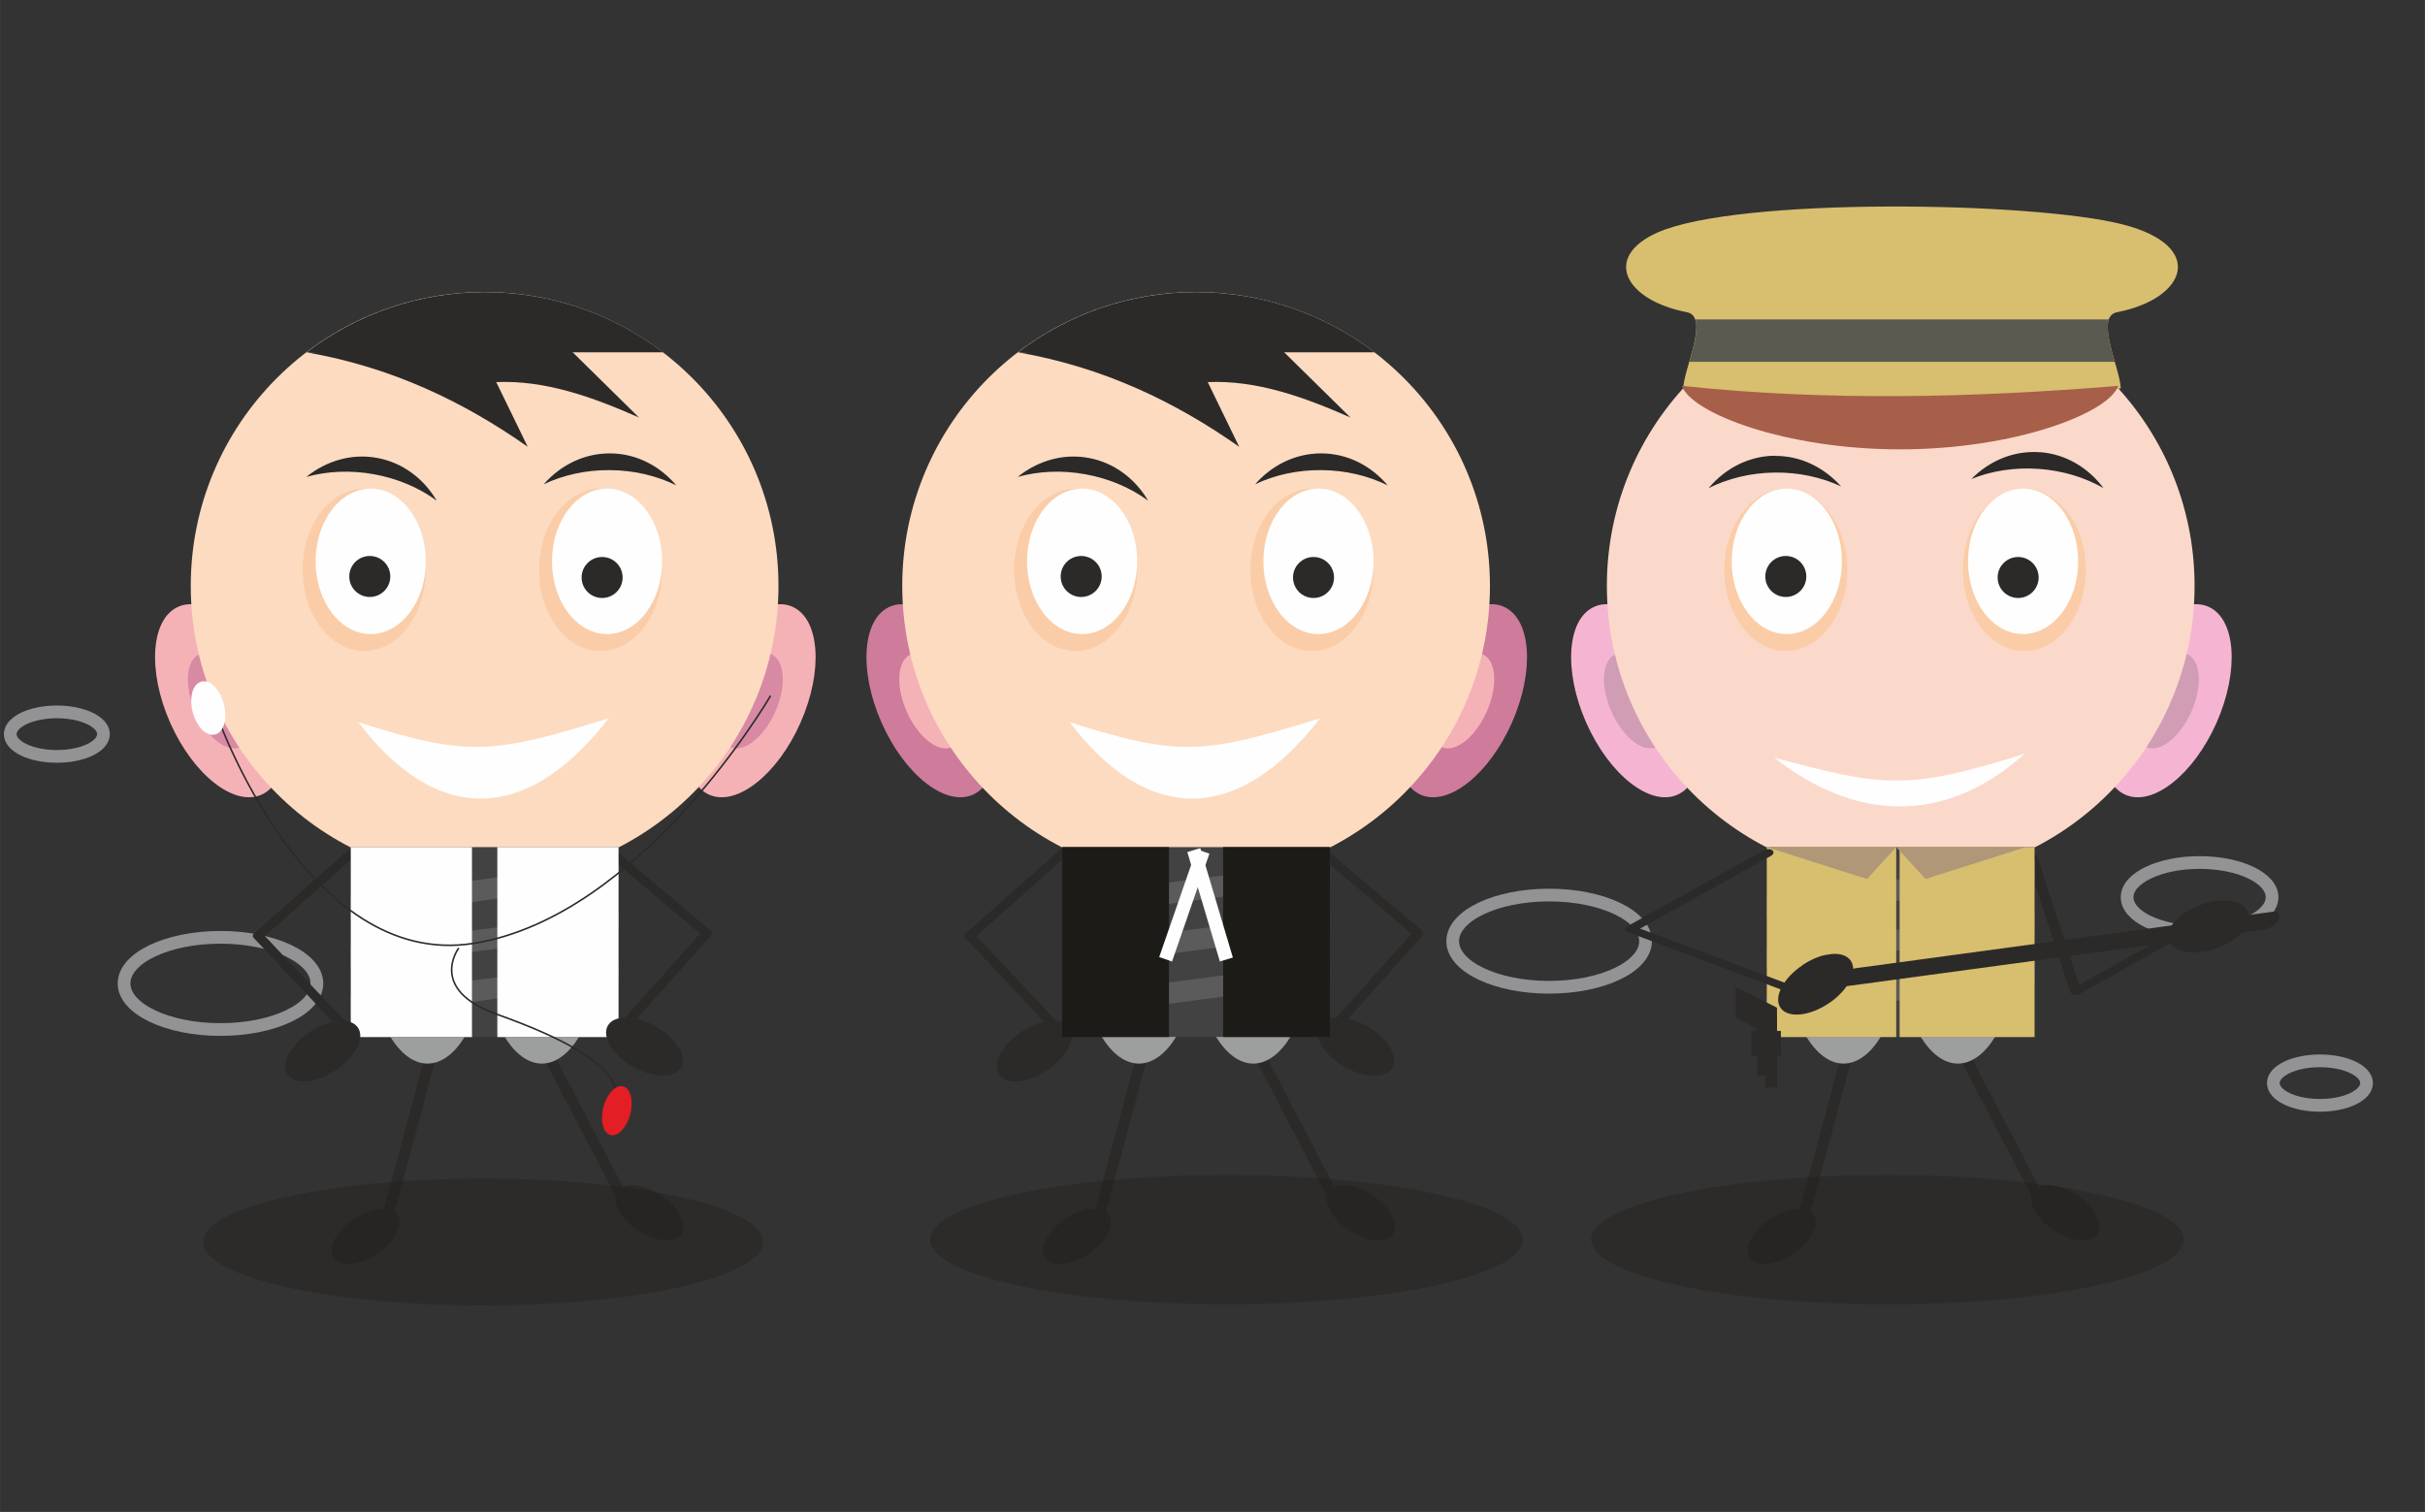 <?xml version="1.0" encoding="UTF-8"?>
<!DOCTYPE svg PUBLIC "-//W3C//DTD SVG 1.1//EN" "http://www.w3.org/Graphics/SVG/1.1/DTD/svg11.dtd">
<!-- Creator: CorelDRAW X6 -->
<svg xmlns="http://www.w3.org/2000/svg" xml:space="preserve" width="269.092mm" height="167.801mm" version="1.1" style="shape-rendering:geometricPrecision; text-rendering:geometricPrecision; image-rendering:optimizeQuality; fill-rule:evenodd; clip-rule:evenodd"
viewBox="0 0 28974 18068"
 xmlns:xlink="http://www.w3.org/1999/xlink">
 <rect x="0" y="0" width="28974" height="18068" fill="#333333" stroke="none"/>
 <defs>
  <style type="text/css">
   <![CDATA[
    .str2 {stroke:#FEFEFE;stroke-width:8.205}
    .str1 {stroke:#2B2A29;stroke-width:18.994}
    .str0 {stroke:#939395;stroke-width:151.94}
    .fil0 {fill:none}
    .fil12 {fill:#1C1B17}
    .fil6 {fill:#2B2A29}
    .fil9 {fill:#434242}
    .fil18 {fill:#5B5A50}
    .fil10 {fill:#5B5B5B}
    .fil11 {fill:#9D9E9E}
    .fil20 {fill:#A75F4A}
    .fil19 {fill:#AF9778}
    .fil16 {fill:#CB5499}
    .fil2 {fill:#CE7B9C}
    .fil5 {fill:#D0297F}
    .fil14 {fill:#D19DB5}
    .fil21 {fill:#D88AA4}
    .fil17 {fill:#D8BE6F}
    .fil23 {fill:#E31E24}
    .fil3 {fill:#F5B2B6}
    .fil13 {fill:#F5B5D2}
    .fil7 {fill:#FACDA8}
    .fil15 {fill:#FBD9CA}
    .fil4 {fill:#FCDBC1}
    .fil8 {fill:#FEFEFE}
    .fil1 {fill:#2B2A29;fill-rule:nonzero}
    .fil22 {fill:#1C1B17;fill-opacity:0.29}
   ]]>
  </style>
    <clipPath id="id0">
     <path d="M10775 10517l7030 0 0 -7030 -7030 0 0 7030z"/>
    </clipPath>
     <mask id="id1">
  <linearGradient id="id2" gradientUnits="userSpaceOnUse" x1="14290.1" y1="10516.6" x2="14290.1" y2="3486.53">
   <stop offset="0" style="stop-opacity:1; stop-color:white"/>
   <stop offset="1" style="stop-opacity:0; stop-color:white"/>
  </linearGradient>
      <rect style="fill:url(#id2)" x="10775" y="3487" width="7030" height="7030"/>
     </mask>
    <clipPath id="id3">
     <path d="M10775 10517l7030 0 0 -7030 -7030 0 0 7030z"/>
    </clipPath>
      <mask id="id4">
  <linearGradient id="id5" gradientUnits="userSpaceOnUse" x1="14290.7" y1="10513.4" x2="14290.7" y2="3490.83">
   <stop offset="0" style="stop-opacity:1; stop-color:white"/>
   <stop offset="1" style="stop-opacity:0; stop-color:white"/>
  </linearGradient>
       <rect style="fill:url(#id5)" x="10775" y="3487" width="7031" height="7031"/>
      </mask>
    <clipPath id="id6">
     <path d="M19194 10517l7030 0 0 -7030 -7030 0 0 7030z"/>
    </clipPath>
     <mask id="id7">
  <linearGradient id="id8" gradientUnits="userSpaceOnUse" x1="22709.3" y1="10516.6" x2="22709.3" y2="3486.53">
   <stop offset="0" style="stop-opacity:1; stop-color:white"/>
   <stop offset="1" style="stop-opacity:0; stop-color:white"/>
  </linearGradient>
      <rect style="fill:url(#id8)" x="19194" y="3487" width="7030" height="7030"/>
     </mask>
    <clipPath id="id9">
     <path d="M19194 10517l7030 0 0 -7030 -7030 0 0 7030z"/>
    </clipPath>
      <mask id="id10">
  <linearGradient id="id11" gradientUnits="userSpaceOnUse" x1="22709.8" y1="10513.4" x2="22709.8" y2="3490.83">
   <stop offset="0" style="stop-opacity:1; stop-color:white"/>
   <stop offset="1" style="stop-opacity:0; stop-color:white"/>
  </linearGradient>
       <rect style="fill:url(#id11)" x="19194" y="3487" width="7031" height="7031"/>
      </mask>
    <clipPath id="id12">
     <path d="M2275 10517l7030 0 0 -7030 -7030 0 0 7030z"/>
    </clipPath>
     <mask id="id13">
  <linearGradient id="id14" gradientUnits="userSpaceOnUse" x1="5790.24" y1="10516.6" x2="5790.24" y2="3486.53">
   <stop offset="0" style="stop-opacity:1; stop-color:white"/>
   <stop offset="1" style="stop-opacity:0; stop-color:white"/>
  </linearGradient>
      <rect style="fill:url(#id14)" x="2275" y="3487" width="7030" height="7030"/>
     </mask>
    <clipPath id="id15">
     <path d="M2275 10517l7030 0 0 -7030 -7030 0 0 7030z"/>
    </clipPath>
      <mask id="id16">
  <linearGradient id="id17" gradientUnits="userSpaceOnUse" x1="5789.7" y1="10513.4" x2="5789.7" y2="3490.83">
   <stop offset="0" style="stop-opacity:1; stop-color:white"/>
   <stop offset="1" style="stop-opacity:0; stop-color:white"/>
  </linearGradient>
       <rect style="fill:url(#id17)" x="2274" y="3487" width="7031" height="7031"/>
      </mask>
 </defs>
 <g id="Layer_x0020_1">
  <g id="_249085184">
   <rect class="fil0" width="28974" height="18068"/>
   <ellipse class="fil0 str0" cx="18509" cy="11247" rx="1152" ry="551"/>
   <ellipse class="fil0 str0" cx="2634" cy="11752" rx="1152" ry="551"/>
   <ellipse class="fil0 str0" cx="679" cy="8773" rx="557" ry="266"/>
   <ellipse class="fil0 str0" cx="27719" cy="12943" rx="557" ry="266"/>
   <ellipse class="fil0 str0" cx="26281" cy="10722" rx="866" ry="415"/>
   <path class="fil1" d="M16074 14436l1 2 1 3 1 3 1 3 1 3 0 3 0 3 0 3 0 3 0 3 0 3 0 2 -1 2 -1 2 -1 2 -1 2 -1 2 -1 2 -1 2 -2 2 -2 2 -2 2 -2 2 -2 2 -2 2 -2 2 -2 2 -2 2 -3 1 -3 1 -3 1 -3 1 -3 1 -3 1 -3 1 -3 1 -3 0 -3 0 -3 0 -3 0 -3 0 -3 0 -3 0 -3 0 -3 -1 -3 -1 -3 -1 -3 -1 -3 -1 -3 -1 -3 -1 -3 -1 -2 -1 -2 -2 -2 -2 -2 -2 -2 -2 -2 -2 -2 -2 -2 -2 -2 -2 -2 -2 -1 -2 -1 -2 122 -45 1 -1zm-315 -327l122 -45 0 0 194 373 -122 45 -194 -373zm0 0l-1 -2 -1 -3 -1 -3 -1 -3 -1 -3 0 -3 0 -3 0 -3 0 -3 0 -3 0 -3 0 -2 1 -2 1 -2 1 -2 1 -2 1 -2 1 -2 1 -2 2 -2 2 -2 2 -2 2 -2 2 -2 2 -2 2 -2 2 -2 2 -2 3 -1 3 -1 3 -1 3 -1 3 -1 3 -1 3 -1 3 -1 3 0 3 0 3 0 3 0 3 0 3 0 3 0 3 0 3 1 3 1 3 1 3 1 3 1 3 1 3 1 3 1 2 1 2 2 2 2 2 2 2 2 2 2 2 2 2 2 2 2 2 2 1 2 1 2 -122 45 -1 1zm-824 -1582l122 -45 824 1582 -122 45 -824 -1582zm0 0l-1 -2 -1 -3 -1 -3 -1 -3 -1 -3 0 -3 0 -3 0 -3 0 -3 0 -3 0 -3 0 -2 1 -2 1 -2 1 -2 1 -2 1 -2 1 -2 1 -2 2 -2 2 -2 2 -2 2 -2 2 -2 2 -2 2 -2 2 -2 2 -2 3 -1 3 -1 3 -1 3 -1 3 -1 3 -1 3 -1 3 -1 3 0 3 0 3 0 3 0 3 0 3 0 3 0 3 0 3 1 3 1 3 1 3 1 3 1 3 1 3 1 3 1 2 1 2 2 2 2 2 2 2 2 2 2 2 2 2 2 2 2 2 2 1 2 1 2 -122 45 -1 1z"/>
   <path class="fil1" d="M15963 12337l-2 2 -2 2 -2 2 -2 2 -2 1 -2 1 -2 1 -2 1 -2 1 -3 1 -3 1 -3 1 -3 1 -3 1 -3 1 -3 1 -3 0 -3 0 -3 0 -3 0 -3 0 -3 0 -3 0 -3 0 -3 0 -3 0 -3 0 -3 -1 -3 -1 -3 -1 -3 -1 -3 -1 -3 -1 -3 -1 -3 -1 -2 -1 -2 -1 -2 -1 -2 -1 -2 -1 -2 -2 -2 -2 -2 -2 -1 -2 -1 -2 -1 -2 -1 -2 -1 -2 -1 -2 -1 -2 0 -2 0 -2 0 -2 0 -2 0 -2 0 -2 0 -2 1 -2 1 -2 1 -2 1 -2 1 -2 1 -2 1 -2 116 41 4 3zm923 -1204l111 -4 4 46 -1039 1163 -116 -41 1039 -1163 1 -1zm0 0l2 -2 2 -2 2 -2 2 -2 2 -1 2 -1 2 -1 2 -1 2 -1 3 -1 3 -1 3 -1 3 -1 3 -1 3 -1 3 -1 3 0 3 0 3 0 3 0 3 0 3 0 3 0 3 0 3 0 3 0 3 0 3 1 3 1 3 1 3 1 3 1 3 1 3 1 3 1 2 1 2 1 2 1 2 1 2 1 2 2 2 2 2 2 1 2 1 2 1 2 1 2 1 2 1 2 1 2 0 2 0 2 0 2 0 2 0 2 0 2 0 2 -1 2 -1 2 -1 2 -1 2 -1 2 -1 2 -1 2 -116 -41 -4 -3zm-1086 -876l107 -51 1092 923 -107 51 -1092 -923zm0 0l-2 -2 -2 -2 -2 -2 -1 -2 -1 -2 -1 -2 -1 -2 -1 -2 -1 -2 -1 -2 0 -2 0 -2 0 -2 0 -2 0 -2 0 -2 0 -2 1 -2 1 -2 1 -2 1 -2 1 -2 1 -2 1 -2 2 -2 2 -2 2 -2 2 -1 2 -1 2 -1 2 -1 3 -1 3 -1 3 -1 3 -1 3 -1 3 -1 3 -1 3 -1 3 -1 3 0 3 0 3 0 3 0 3 0 3 0 3 0 3 0 3 0 3 0 3 0 3 1 3 1 3 1 3 1 3 1 3 1 2 1 2 1 2 1 2 1 2 1 2 1 2 2 -107 51 -1 6z"/>
   <path class="fil1" d="M12615 12358l114 -43 2 2 1 2 1 2 1 2 1 2 1 2 1 2 0 2 0 2 0 2 0 2 0 2 0 2 0 2 -1 2 -1 2 -1 2 -1 2 -1 2 -1 2 -1 2 -1 2 -2 2 -2 2 -2 2 -2 1 -2 1 -2 1 -2 1 -2 1 -3 1 -3 1 -3 1 -3 1 -3 1 -3 1 -3 1 -3 0 -3 0 -3 0 -3 0 -3 0 -3 0 -3 0 -3 0 -3 0 -3 0 -3 0 -3 -1 -3 -1 -3 -1 -3 -1 -3 -1 -3 -1 -3 -1 -2 -1 -2 -1 -2 -1 -2 -1 -2 -1 -2 -1 -2 -2 -2 -2 -2 -2 3 -3zm-972 -1196l1086 1153 -114 43 -1086 -1153 3 -46 111 3zm0 0l-114 43 -2 -2 -1 -2 -1 -2 -1 -2 -1 -2 -1 -2 -1 -2 0 -2 0 -2 0 -2 0 -2 0 -2 0 -2 0 -2 1 -2 1 -2 1 -2 1 -2 1 -2 1 -2 1 -2 1 -2 2 -2 2 -2 2 -2 2 -1 2 -1 2 -1 2 -1 2 -1 3 -1 3 -1 3 -1 3 -1 3 -1 3 -1 3 -1 3 0 3 0 3 0 3 0 3 0 3 0 3 0 3 0 3 0 3 0 3 0 3 1 3 1 3 1 3 1 3 1 3 1 3 1 2 1 2 1 2 1 2 1 2 1 2 1 2 2 2 2 2 2 -3 3zm1121 -950l-1124 996 -109 -48 1124 -996 109 48zm0 0l-109 -48 2 -2 2 -2 2 -1 2 -1 2 -1 2 -1 2 -1 3 -1 3 -1 3 -1 3 -1 3 -1 3 -1 3 -1 3 0 3 0 3 0 3 0 3 0 3 0 3 0 3 0 3 0 3 0 3 0 3 1 3 1 3 1 3 1 3 1 3 1 3 1 3 1 2 1 2 1 2 1 2 1 2 2 2 2 2 2 2 2 1 2 1 2 1 2 1 2 1 2 1 2 1 2 0 2 0 2 0 2 0 2 0 2 0 2 0 2 -1 2 -1 2 -1 2 -1 2 -1 2 -1 2 -1 2 -2 2 -2 2 -3 -5z"/>
   <circle class="fil2" transform="matrix(1.087 -0.481 0.91 2.057 11126.5 8373.77)" r="546"/>
   <circle class="fil3" transform="matrix(0.537 -0.237 0.449 1.016 11126.5 8373.78)" r="546"/>
   <circle class="fil2" transform="matrix(-1.087 -0.481 -0.91 2.057 17470.9 8373.77)" r="546"/>
   <circle class="fil3" transform="matrix(-0.537 -0.237 -0.449 1.016 17470.9 8373.78)" r="546"/>
   <circle class="fil4" cx="14291" cy="7001" r="3511"/>
   <g style="clip-path:url(#id0)">
    <polygon class="fil0" style="mask:url(#id1)" points="10775,3487 17805,3487 17805,10517 10775,10517 "/>
   </g>
   <g style="clip-path:url(#id3)">
    <g>
     <path id="1" class="fil5" style="mask:url(#id4)" d="M14291 3491c1939,0 3511,1572 3511,3511 0,1939 -1572,3511 -3511,3511 -1939,0 -3511,-1572 -3511,-3511 0,-1939 1572,-3511 3511,-3511z"/>
    </g>
   </g>
   <polygon class="fil0" points="10775,10517 17805,10517 17805,3487 10775,3487 "/>
   <path class="fil6" d="M14293 3491c801,0 1539,268 2129,719l0 0 -4259 0c591,-451 1329,-719 2129,-719l1 0z"/>
   <ellipse class="fil7" cx="12852" cy="6810" rx="735" ry="970"/>
   <ellipse class="fil7" cx="15675" cy="6810" rx="735" ry="970"/>
   <ellipse class="fil8" cx="15753" cy="6708" rx="658" ry="869"/>
   <circle class="fil6" cx="15694" cy="6901" r="245"/>
   <path class="fil6" d="M12167 4211c1029,181 1880,595 2639,1128l-376 -773c585,-25 1147,177 1705,423l-884 -870 -3083 92 -1 0z"/>
   <path class="fil6" d="M15791 5418c-311,-2 -592,139 -795,369 233,-110 504,-172 794,-169 290,2 560,69 790,182 -198,-234 -478,-380 -788,-382l-1 0z"/>
   <path class="fil8" d="M15773 8583c-1394,434 -1686,461 -2991,48 911,1200 1988,1248 2991,-48z"/>
   <ellipse class="fil8" cx="12929" cy="6708" rx="658" ry="869"/>
   <circle class="fil6" cx="12918" cy="6889" r="245"/>
   <path class="fil1" d="M13070 14511l130 25 -1 3 -1 3 -1 2 -1 2 -1 2 -1 2 -2 2 -2 2 -2 2 -2 2 -2 2 -2 2 -2 2 -2 2 -2 1 -2 1 -3 1 -3 1 -3 1 -3 1 -3 1 -3 1 -3 1 -3 1 -3 0 -3 0 -3 0 -3 0 -3 0 -3 0 -3 0 -3 -1 -3 -1 -3 -1 -3 -1 -3 -1 -3 -1 -3 -1 -3 -1 -3 -1 -2 -2 -2 -2 -2 -2 -2 -2 -2 -2 -2 -2 -2 -2 -2 -2 -2 -2 -1 -2 -1 -2 -1 -2 -1 -2 -1 -2 -1 -2 -1 -3 0 -3 0 -3 0 -3 0 -3 0 -3 0 -3 0 -3 1 -3 1 3zm671 -1994l-541 2019 -130 -25 541 -2019 130 25zm0 0l-130 -25 1 -3 1 -3 1 -2 1 -2 1 -2 1 -2 2 -2 2 -2 2 -2 2 -2 2 -2 2 -2 2 -2 2 -2 2 -1 2 -1 3 -1 3 -1 3 -1 3 -1 3 -1 3 -1 3 -1 3 -1 3 0 3 0 3 0 3 0 3 0 3 0 3 0 3 1 3 1 3 1 3 1 3 1 3 1 3 1 3 1 3 1 2 2 2 2 2 2 2 2 2 2 2 2 2 2 2 2 2 2 1 2 1 2 1 2 1 2 1 2 1 2 1 3 0 3 0 3 0 3 0 3 0 3 0 3 0 3 -1 3 -1 -3z"/>
   <rect class="fil9" x="12691" y="10123" width="3199" height="2270"/>
   <path class="fil10" d="M15890 10294l0 254 -3199 421 0 -254 3199 -421zm0 597l0 254 -3199 421 0 -254 3199 -421zm0 597l0 254 -3199 421 0 -254 3199 -421z"/>
   <path class="fil11" d="M13607 12710c167,0 321,-118 445,-319l0 0 -888 0c123,199 277,319 445,319l-1 0z"/>
   <path class="fil11" d="M14973 12710c167,0 321,-118 445,-319l0 0 -888 0c123,199 277,319 445,319l-1 0z"/>
   <path class="fil6" d="M12727 14564c-79,53 -142,114 -188,178l-43 70c-42,83 -48,162 -10,219 78,115 311,95 522,-47 211,-141 319,-350 241,-465 -78,-115 -311,-95 -522,47l0 -1z"/>
   <path class="fil6" d="M12203 12329c86,-57 176,-97 259,-116l89 -14c101,-8 184,19 226,82 85,127 -34,355 -267,510 -233,155 -489,177 -574,50 -85,-127 34,-355 267,-510l-1 -1z"/>
   <path class="fil6" d="M16399 14282c79,53 142,114 188,178l43 70c42,83 48,162 10,219 -78,115 -311,95 -522,-47 -211,-141 -319,-350 -241,-465 78,-115 311,-95 522,47l0 -1z"/>
   <path class="fil6" d="M16338 12266c-90,-52 -182,-84 -267,-98l-89 -8c-101,0 -183,31 -220,97 -75,132 59,352 301,491 242,138 501,142 576,10 75,-132 -59,-352 -301,-491l0 -1z"/>
   <rect class="fil12" x="12691" y="10123" width="1276" height="2270"/>
   <rect class="fil12" x="14614" y="10123" width="1276" height="2270"/>
   <rect class="fil8" transform="matrix(7.328 2.539 -2.539 7.328 14296.7 10148.3)" width="20.91" height="175.865"/>
   <rect class="fil8" transform="matrix(7.433 -2.211 2.211 7.433 14186.2 10181.9)" width="20.91" height="175.865"/>
   <path class="fil6" d="M13006 5472c306,56 556,248 712,511 -208,-152 -462,-263 -747,-315 -285,-52 -563,-38 -811,31 238,-192 541,-283 846,-227z"/>
   <path class="fil1" d="M24493 14436l1 2 1 3 1 3 1 3 1 3 0 3 0 3 0 3 0 3 0 3 0 3 0 2 -1 2 -1 2 -1 2 -1 2 -1 2 -1 2 -1 2 -2 2 -2 2 -2 2 -2 2 -2 2 -2 2 -2 2 -2 2 -2 2 -3 1 -3 1 -3 1 -3 1 -3 1 -3 1 -3 1 -3 1 -3 0 -3 0 -3 0 -3 0 -3 0 -3 0 -3 0 -3 0 -3 -1 -3 -1 -3 -1 -3 -1 -3 -1 -3 -1 -3 -1 -3 -1 -2 -1 -2 -1 -2 -2 -2 -2 -2 -2 -2 -2 -2 -2 -2 -2 -2 -2 -2 -2 -1 -2 -1 -2 122 -45 1 -2zm-315 -327l122 -45 0 0 194 373 -122 45 -194 -373zm0 0l-1 -2 -1 -3 -1 -3 -1 -3 -1 -3 0 -3 0 -3 0 -3 0 -3 0 -3 0 -3 0 -2 1 -2 1 -2 1 -2 1 -2 1 -2 1 -2 1 -2 2 -2 2 -2 2 -2 2 -2 2 -2 2 -2 2 -2 2 -2 2 -2 3 -1 3 -1 3 -1 3 -1 3 -1 3 -1 3 -1 3 -1 3 0 3 0 3 0 3 0 3 0 3 0 3 0 3 0 3 1 3 1 3 1 3 1 3 1 3 1 3 1 3 1 2 1 2 1 2 2 2 2 2 2 2 2 2 2 2 2 2 2 2 2 1 2 1 2 -122 45 -1 2zm-824 -1582l122 -45 824 1582 -122 45 -824 -1582zm0 0l-1 -2 -1 -3 -1 -3 -1 -3 -1 -3 0 -3 0 -3 0 -3 0 -3 0 -3 0 -3 0 -2 1 -2 1 -2 1 -2 1 -2 1 -2 1 -2 1 -2 2 -2 2 -2 2 -2 2 -2 2 -2 2 -2 2 -2 2 -2 2 -2 3 -1 3 -1 3 -1 3 -1 3 -1 3 -1 3 -1 3 -1 3 0 3 0 3 0 3 0 3 0 3 0 3 0 3 0 3 1 3 1 3 1 3 1 3 1 3 1 3 1 3 1 2 1 2 2 2 2 2 2 2 2 2 2 2 2 2 2 2 2 2 2 1 2 1 2 -122 45 -1 1z"/>
   <path class="fil1" d="M26264 10971l2 -1 3 -1 3 -1 3 -1 3 -1 3 -1 3 -1 3 -1 3 -1 3 0 3 0 3 0 3 0 3 0 3 0 3 0 3 0 3 0 3 0 3 0 3 1 3 1 3 1 3 1 3 1 3 1 3 1 3 1 2 1 2 1 2 1 2 1 2 2 2 2 2 2 2 2 1 2 1 2 1 2 1 2 1 2 1 2 1 2 0 2 0 2 0 2 0 2 0 2 0 2 0 2 -1 2 -1 2 -1 2 -1 2 -1 2 -1 2 -1 2 -2 2 -2 2 -2 2 -2 2 -2 1 -2 1 -2 1 -88 -62 -3 -6zm-1420 911l-110 -23 20 -40 1509 -848 88 62 -1509 848 1 0zm0 0l-2 1 -3 1 -3 1 -3 1 -3 1 -3 1 -3 1 -3 1 -3 1 -3 0 -3 0 -3 0 -3 0 -3 0 -3 0 -3 0 -3 0 -3 0 -3 0 -3 0 -3 -1 -3 -1 -3 -1 -3 -1 -3 -1 -3 -1 -3 -1 -3 -1 -2 -1 -2 -1 -2 -1 -2 -1 -2 -2 -2 -2 -2 -2 -2 -2 -1 -2 -1 -2 -1 -2 -1 -2 -1 -2 -1 -2 -1 -2 0 -2 0 -2 0 -2 0 -2 0 -2 0 -2 0 -2 1 -2 1 -2 1 -2 1 -2 1 -2 1 -2 1 -2 2 -2 2 -2 2 -2 2 -2 2 -1 2 -1 2 -1 88 62 3 6zm-637 -1643l130 -17 529 1619 -130 17 -529 -1619zm0 0l-1 -2 0 -2 0 -2 0 -2 0 -2 0 -2 0 -2 1 -2 1 -2 1 -2 1 -2 1 -2 1 -2 1 -2 1 -2 2 -2 2 -2 2 -1 2 -1 2 -1 2 -1 2 -1 2 -1 2 -1 3 -1 3 -1 3 -1 3 -1 3 -1 3 -1 3 -1 3 0 3 0 3 0 3 0 3 0 3 0 3 0 3 0 3 0 3 0 3 1 3 1 3 1 3 1 3 1 3 1 3 1 2 1 2 1 2 1 2 1 2 1 2 1 2 1 2 2 2 2 2 2 1 2 1 2 1 2 1 2 1 2 1 2 -130 17 -2 0z"/>
   <circle class="fil13" transform="matrix(1.087 -0.481 0.91 2.057 19546 8373.77)" r="546"/>
   <circle class="fil14" transform="matrix(0.537 -0.237 0.449 1.016 19546 8373.78)" r="546"/>
   <circle class="fil13" transform="matrix(-1.087 -0.481 -0.91 2.057 25890.3 8373.77)" r="546"/>
   <circle class="fil14" transform="matrix(-0.537 -0.237 -0.449 1.016 25890.3 8373.78)" r="546"/>
   <circle class="fil15" cx="22710" cy="7001" r="3511"/>
   <g style="clip-path:url(#id6)">
    <polygon class="fil0" style="mask:url(#id7)" points="19194,3487 26224,3487 26224,10517 19194,10517 "/>
   </g>
   <g style="clip-path:url(#id9)">
    <g>
     <path id="1" class="fil16" style="mask:url(#id10)" d="M22710 3491c1939,0 3511,1572 3511,3511 0,1939 -1572,3511 -3511,3511 -1939,0 -3511,-1572 -3511,-3511 0,-1939 1572,-3511 3511,-3511z"/>
    </g>
   </g>
   <polygon class="fil0" points="19194,10517 26224,10517 26224,3487 19194,3487 "/>
   <path class="fil17" d="M25367 2683c998,257 760,886 -72,1048 -275,53 43,686 44,911l-2600 297 -2627 -297c1,-225 319,-857 44,-911 -741,-143 -1010,-657 -357,-950 954,-429 4502,-373 5569,-98l0 0z"/>
   <path class="fil18" d="M25197 3817c-40,114 17,321 71,507l-5084 0c54,-186 112,-393 71,-507l4942 0z"/>
   <ellipse class="fil7" cx="21337" cy="6810" rx="735" ry="970"/>
   <ellipse class="fil7" cx="24187" cy="6810" rx="735" ry="970"/>
   <ellipse class="fil8" cx="24172" cy="6708" rx="658" ry="869"/>
   <circle class="fil6" cx="24113" cy="6901" r="245"/>
   <path class="fil6" d="M24370 5404c-310,-22 -600,102 -816,320 238,-96 513,-141 802,-121 289,20 555,103 777,230 -183,-245 -453,-408 -763,-430z"/>
   <path class="fil8" d="M24192 9007c-1419,451 -1705,389 -2991,48 928,731 2004,836 2991,-48z"/>
   <ellipse class="fil8" cx="21349" cy="6708" rx="658" ry="869"/>
   <circle class="fil6" cx="21337" cy="6889" r="245"/>
   <path class="fil1" d="M21489 14511l130 25 -1 3 -1 3 -1 2 -1 2 -1 2 -1 2 -2 2 -2 2 -2 2 -2 2 -2 2 -2 2 -2 2 -2 2 -2 1 -2 1 -3 1 -3 1 -3 1 -3 1 -3 1 -3 1 -3 1 -3 1 -3 0 -3 0 -3 0 -3 0 -3 0 -3 0 -3 0 -3 -1 -3 -1 -3 -1 -3 -1 -3 -1 -3 -1 -3 -1 -3 -1 -3 -1 -2 -2 -2 -2 -2 -2 -2 -2 -2 -2 -2 -2 -2 -2 -2 -2 -2 -2 -1 -2 -1 -2 -1 -2 -1 -2 -1 -2 -1 -2 -1 -3 0 -3 0 -3 0 -3 0 -3 0 -3 0 -3 0 -3 1 -3 1 3zm671 -1994l-541 2019 -130 -25 541 -2019 130 25zm0 0l-130 -25 1 -3 1 -3 1 -2 1 -2 1 -2 1 -2 2 -2 2 -2 2 -2 2 -2 2 -2 2 -2 2 -2 2 -2 2 -1 2 -1 3 -1 3 -1 3 -1 3 -1 3 -1 3 -1 3 -1 3 -1 3 0 3 0 3 0 3 0 3 0 3 0 3 0 3 1 3 1 3 1 3 1 3 1 3 1 3 1 3 1 3 1 2 2 2 2 2 2 2 2 2 2 2 2 2 2 2 2 2 2 1 2 1 2 1 2 1 2 1 2 1 2 1 3 0 3 0 3 0 3 0 3 0 3 0 3 0 3 -1 3 -1 -3z"/>
   <rect class="fil9" x="21110" y="10123" width="3199" height="2270"/>
   <path class="fil10" d="M24309 10294l0 254 -3199 421 0 -254 3199 -421zm0 597l0 254 -3199 421 0 -254 3199 -421zm0 597l0 254 -3199 421 0 -254 3199 -421z"/>
   <path class="fil11" d="M22026 12710c167,0 321,-118 445,-319l0 0 -888 0c123,199 277,319 445,319l-1 0z"/>
   <path class="fil11" d="M23392 12710c167,0 321,-118 445,-319l0 0 -888 0c123,199 277,319 445,319l-1 0z"/>
   <path class="fil6" d="M21147 14564c-79,53 -142,114 -188,178l-43 70c-42,83 -48,162 -10,219 78,115 311,95 522,-47 211,-141 319,-350 241,-465 -78,-115 -311,-95 -522,47l0 -1z"/>
   <path class="fil6" d="M24818 14282c79,53 142,114 188,178l43 70c42,83 48,162 10,219 -78,115 -311,95 -522,-47 -211,-141 -319,-350 -241,-465 78,-115 311,-95 522,47l0 -1z"/>
   <path class="fil6" d="M26298 10812c-98,34 -183,83 -249,138l-65 62c-67,76 -95,159 -70,229 52,144 306,185 569,92 263,-94 435,-286 383,-430 -52,-144 -306,-185 -569,-92z"/>
   <rect class="fil17" x="21110" y="10123" width="1546" height="2270"/>
   <polygon class="fil19" points="21110,10123 22657,10123 22307,10504 "/>
   <rect class="fil17" x="22697" y="10123" width="1612" height="2270"/>
   <path class="fil6" d="M21201 5448c311,-4 593,137 797,365 -233,-109 -504,-169 -794,-166 -290,4 -560,72 -789,186 197,-235 476,-382 786,-387l0 1z"/>
   <path class="fil6" d="M21540 11530c86,-57 176,-97 259,-116l89 -14c101,-8 184,19 226,82 85,127 -34,355 -267,510 -233,155 -489,177 -574,50 -85,-127 34,-355 267,-510l-1 -1z"/>
   <polygon class="fil19" points="24203,10123 22657,10123 23007,10504 "/>
   <path class="fil20" d="M25309 4611c-114,327 -1237,759 -2607,759 -1370,0 -2493,-432 -2607,-759 1738,185 3476,142 5214,0l0 0z"/>
   <path class="fil1" d="M21567 11652l-67 209 -5 1 -5 0 -5 0 -5 0 -5 0 -5 -1 -4 -1 -4 -1 -4 -1 -4 -2 -4 -2 -3 -2 -3 -2 -3 -2 -3 -3 -3 -3 -2 -3 -2 -3 -2 -3 -2 -3 -1 -4 -1 -4 -1 -4 -1 -4 0 -4 0 -4 0 -4 0 -5 1 -5 1 -5 1 -5 1 -5 2 -5 2 -5 2 -5 2 -5 3 -5 3 -5 3 -5 3 -5 3 -5 4 -4 4 -4 4 -4 4 -4 4 -4 4 -4 5 -4 5 -4 5 -4 5 -3 5 -3 5 -3 5 -3 5 -3 5 -3 5 -2 5 -2 5 -2 5 -2 5 -2 5 -1 5 -1 5 -1 3 2zm5522 -548l-5587 757 67 -209 5587 -757 -67 209zm0 0l67 -209 5 -1 5 0 5 0 5 0 5 0 5 1 4 1 4 1 4 1 4 2 4 2 3 2 3 2 3 2 3 3 3 3 2 3 2 3 2 3 2 3 1 4 1 4 1 4 1 4 0 4 0 4 0 4 0 5 -1 5 -1 5 -1 5 -1 5 -2 5 -2 5 -2 5 -2 5 -3 5 -3 5 -3 5 -3 5 -3 5 -4 4 -4 4 -4 4 -4 4 -4 4 -4 4 -5 4 -5 4 -5 4 -5 3 -5 3 -5 3 -5 3 -5 3 -5 3 -5 2 -5 2 -5 2 -5 2 -5 2 -5 1 -5 1 -5 1 -3 -2z"/>
   <path class="fil1" d="M21350 11851l68 -72 3 1 3 1 2 1 2 1 2 1 2 1 2 1 2 2 2 2 2 2 1 2 1 2 1 2 1 2 1 2 1 2 1 2 1 2 0 2 0 2 0 2 0 2 0 2 0 2 0 2 -1 2 -1 2 -1 2 -1 2 -1 2 -1 2 -2 2 -2 2 -2 2 -2 2 -2 1 -2 1 -2 1 -2 1 -2 1 -2 1 -3 1 -3 1 -3 1 -3 1 -3 1 -3 1 -3 1 -3 0 -3 0 -3 0 -3 0 -3 0 -3 0 -3 0 -3 0 -3 0 -3 0 -3 0 -3 -1 -3 -1 -3 -1 -3 -1 -3 -1 2 -4zm-1834 -784l1902 712 -68 72 -1902 -712 -10 -68 78 -4zm0 0l-68 72 -3 -1 -3 -1 -2 -1 -2 -1 -2 -1 -2 -1 -2 -1 -2 -2 -2 -2 -2 -2 -1 -2 -1 -2 -1 -2 -1 -2 -1 -2 -1 -2 -1 -2 -1 -2 0 -2 0 -2 0 -2 0 -2 0 -2 0 -2 0 -2 1 -2 1 -2 1 -2 1 -2 1 -2 1 -2 2 -2 2 -2 2 -2 2 -2 2 -1 2 -1 2 -1 2 -1 2 -1 2 -1 3 -1 3 -1 3 -1 3 -1 3 -1 3 -1 3 -1 3 0 3 0 3 0 3 0 3 0 3 0 3 0 3 0 3 0 3 0 3 0 3 1 3 1 3 1 3 1 3 1 -2 4zm1657 -847l-1646 915 -88 -64 1646 -915 88 64zm0 0l-88 -64 2 -1 3 -1 3 -1 3 -1 3 -1 3 -1 3 -1 3 -1 3 -1 3 0 3 0 3 0 3 0 3 0 3 0 3 0 3 0 3 0 3 0 3 0 3 1 3 1 3 1 3 1 3 1 3 1 3 1 2 1 2 1 2 1 2 1 2 1 2 2 2 2 2 2 2 2 1 2 1 2 1 2 1 2 1 2 1 2 1 2 0 2 0 2 0 2 0 2 0 2 0 2 0 2 -1 2 -1 2 -1 2 -1 2 -1 2 -1 2 -1 2 -2 2 -2 2 -2 2 -2 2 -2 1 -2 1 -2 1 -2 -5z"/>
   <rect class="fil6" x="21094" y="12129" width="138" height="868"/>
   <rect class="fil6" transform="matrix(6.914 3.513 8.60985E-016 8.699 20737 11790.7)" width="71.517" height="42.811"/>
   <rect class="fil6" x="20992" y="12129" width="113" height="721"/>
   <rect class="fil6" x="20926" y="12319" width="352" height="297"/>
   <path class="fil1" d="M7574 14436l1 2 1 3 1 3 1 3 1 3 0 3 0 3 0 3 0 3 0 3 0 3 0 2 -1 2 -1 2 -1 2 -1 2 -1 2 -1 2 -1 2 -2 2 -2 2 -2 2 -2 2 -2 2 -2 2 -2 2 -2 2 -2 2 -3 1 -3 1 -3 1 -3 1 -3 1 -3 1 -3 1 -3 1 -3 0 -3 0 -3 0 -3 0 -3 0 -3 0 -3 0 -3 0 -3 -1 -3 -1 -3 -1 -3 -1 -3 -1 -3 -1 -3 -1 -3 -1 -2 -1 -2 -1 -2 -2 -2 -2 -2 -2 -2 -2 -2 -2 -2 -2 -2 -2 -2 -2 -1 -2 -1 -2 122 -45 1 -2zm-315 -327l122 -45 0 0 194 373 -122 45 -194 -373zm0 0l-1 -2 -1 -3 -1 -3 -1 -3 -1 -3 0 -3 0 -3 0 -3 0 -3 0 -3 0 -3 0 -2 1 -2 1 -2 1 -2 1 -2 1 -2 1 -2 1 -2 2 -2 2 -2 2 -2 2 -2 2 -2 2 -2 2 -2 2 -2 2 -2 3 -1 3 -1 3 -1 3 -1 3 -1 3 -1 3 -1 3 -1 3 0 3 0 3 0 3 0 3 0 3 0 3 0 3 0 3 1 3 1 3 1 3 1 3 1 3 1 3 1 3 1 2 1 2 1 2 2 2 2 2 2 2 2 2 2 2 2 2 2 2 2 1 2 1 2 -122 45 -1 2zm-824 -1582l122 -45 824 1582 -122 45 -824 -1582zm0 0l-1 -2 -1 -3 -1 -3 -1 -3 -1 -3 0 -3 0 -3 0 -3 0 -3 0 -3 0 -3 0 -2 1 -2 1 -2 1 -2 1 -2 1 -2 1 -2 1 -2 2 -2 2 -2 2 -2 2 -2 2 -2 2 -2 2 -2 2 -2 2 -2 3 -1 3 -1 3 -1 3 -1 3 -1 3 -1 3 -1 3 -1 3 0 3 0 3 0 3 0 3 0 3 0 3 0 3 0 3 1 3 1 3 1 3 1 3 1 3 1 3 1 3 1 2 1 2 2 2 2 2 2 2 2 2 2 2 2 2 2 2 2 2 2 1 2 1 2 -122 45 -1 1z"/>
   <path class="fil1" d="M7463 12337l-2 2 -2 2 -2 2 -2 2 -2 1 -2 1 -2 1 -2 1 -2 1 -3 1 -3 1 -3 1 -3 1 -3 1 -3 1 -3 1 -3 0 -3 0 -3 0 -3 0 -3 0 -3 0 -3 0 -3 0 -3 0 -3 0 -3 0 -3 -1 -3 -1 -3 -1 -3 -1 -3 -1 -3 -1 -3 -1 -3 -1 -2 -1 -2 -1 -2 -1 -2 -1 -2 -1 -2 -2 -2 -2 -2 -2 -1 -2 -1 -2 -1 -2 -1 -2 -1 -2 -1 -2 -1 -2 0 -2 0 -2 0 -2 0 -2 0 -2 0 -2 0 -2 1 -2 1 -2 1 -2 1 -2 1 -2 1 -2 1 -2 116 41 4 3zm923 -1204l111 -4 4 46 -1039 1163 -116 -41 1039 -1163 1 -1zm0 0l2 -2 2 -2 2 -2 2 -2 2 -1 2 -1 2 -1 2 -1 2 -1 3 -1 3 -1 3 -1 3 -1 3 -1 3 -1 3 -1 3 0 3 0 3 0 3 0 3 0 3 0 3 0 3 0 3 0 3 0 3 0 3 1 3 1 3 1 3 1 3 1 3 1 3 1 3 1 2 1 2 1 2 1 2 1 2 1 2 2 2 2 2 2 1 2 1 2 1 2 1 2 1 2 1 2 1 2 0 2 0 2 0 2 0 2 0 2 0 2 0 2 -1 2 -1 2 -1 2 -1 2 -1 2 -1 2 -1 2 -116 -41 -4 -3zm-1086 -876l107 -51 1092 923 -107 51 -1092 -923zm0 0l-2 -2 -2 -2 -2 -2 -1 -2 -1 -2 -1 -2 -1 -2 -1 -2 -1 -2 -1 -2 0 -2 0 -2 0 -2 0 -2 0 -2 0 -2 0 -2 1 -2 1 -2 1 -2 1 -2 1 -2 1 -2 1 -2 2 -2 2 -2 2 -2 2 -1 2 -1 2 -1 2 -1 3 -1 3 -1 3 -1 3 -1 3 -1 3 -1 3 -1 3 -1 3 -1 3 0 3 0 3 0 3 0 3 0 3 0 3 0 3 0 3 0 3 0 3 0 3 1 3 1 3 1 3 1 3 1 3 1 2 1 2 1 2 1 2 1 2 1 2 1 2 2 -107 51 -1 6z"/>
   <path class="fil1" d="M4114 12358l114 -43 2 2 1 2 1 2 1 2 1 2 1 2 1 2 0 2 0 2 0 2 0 2 0 2 0 2 0 2 -1 2 -1 2 -1 2 -1 2 -1 2 -1 2 -1 2 -1 2 -2 2 -2 2 -2 2 -2 1 -2 1 -2 1 -2 1 -2 1 -3 1 -3 1 -3 1 -3 1 -3 1 -3 1 -3 1 -3 0 -3 0 -3 0 -3 0 -3 0 -3 0 -3 0 -3 0 -3 0 -3 0 -3 0 -3 -1 -3 -1 -3 -1 -3 -1 -3 -1 -3 -1 -3 -1 -2 -1 -2 -1 -2 -1 -2 -1 -2 -1 -2 -1 -2 -2 -2 -2 -2 -2 3 -3zm-972 -1196l1086 1153 -114 43 -1086 -1153 3 -46 111 3zm0 0l-114 43 -2 -2 -1 -2 -1 -2 -1 -2 -1 -2 -1 -2 -1 -2 0 -2 0 -2 0 -2 0 -2 0 -2 0 -2 0 -2 1 -2 1 -2 1 -2 1 -2 1 -2 1 -2 1 -2 1 -2 2 -2 2 -2 2 -2 2 -1 2 -1 2 -1 2 -1 2 -1 3 -1 3 -1 3 -1 3 -1 3 -1 3 -1 3 -1 3 0 3 0 3 0 3 0 3 0 3 0 3 0 3 0 3 0 3 0 3 0 3 1 3 1 3 1 3 1 3 1 3 1 3 1 2 1 2 1 2 1 2 1 2 1 2 1 2 2 2 2 2 2 -3 3zm1121 -950l-1124 996 -109 -48 1124 -996 109 48zm0 0l-109 -48 2 -2 2 -2 2 -1 2 -1 2 -1 2 -1 2 -1 3 -1 3 -1 3 -1 3 -1 3 -1 3 -1 3 -1 3 0 3 0 3 0 3 0 3 0 3 0 3 0 3 0 3 0 3 0 3 0 3 1 3 1 3 1 3 1 3 1 3 1 3 1 3 1 2 1 2 1 2 1 2 1 2 2 2 2 2 2 2 2 1 2 1 2 1 2 1 2 1 2 1 2 1 2 0 2 0 2 0 2 0 2 0 2 0 2 0 2 -1 2 -1 2 -1 2 -1 2 -1 2 -1 2 -1 2 -2 2 -2 2 -3 -5z"/>
   <circle class="fil3" transform="matrix(1.087 -0.481 0.91 2.057 2626.46 8373.77)" r="546"/>
   <circle class="fil21" transform="matrix(0.537 -0.237 0.449 1.016 2626.46 8373.78)" r="546"/>
   <circle class="fil3" transform="matrix(-1.087 -0.481 -0.91 2.057 8970.84 8373.77)" r="546"/>
   <circle class="fil21" transform="matrix(-0.537 -0.237 -0.449 1.016 8970.84 8373.78)" r="546"/>
   <circle class="fil4" cx="5790" cy="7001" r="3511"/>
   <g style="clip-path:url(#id12)">
    <polygon class="fil0" style="mask:url(#id13)" points="2275,3487 9305,3487 9305,10517 2275,10517 "/>
   </g>
   <g style="clip-path:url(#id15)">
    <g>
     <path id="1" class="fil5" style="mask:url(#id16)" d="M5790 3491c1939,0 3511,1572 3511,3511 0,1939 -1572,3511 -3511,3511 -1939,0 -3511,-1572 -3511,-3511 0,-1939 1572,-3511 3511,-3511z"/>
    </g>
   </g>
   <polygon class="fil0" points="2275,10517 9305,10517 9305,3487 2275,3487 "/>
   <path class="fil6" d="M5793 3491c801,0 1539,268 2129,719l0 0 -4259 0c591,-451 1329,-719 2129,-719l1 0z"/>
   <ellipse class="fil7" cx="4351" cy="6810" rx="735" ry="970"/>
   <ellipse class="fil7" cx="7175" cy="6810" rx="735" ry="970"/>
   <ellipse class="fil8" cx="7253" cy="6708" rx="658" ry="869"/>
   <circle class="fil6" cx="7194" cy="6901" r="245"/>
   <path class="fil6" d="M3666 4211c1029,181 1880,595 2639,1128l-376 -773c585,-25 1147,177 1705,423l-884 -870 -3083 92 -1 0z"/>
   <path class="fil6" d="M7291 5418c-311,-2 -592,139 -795,369 233,-110 504,-172 794,-169 290,2 560,69 790,182 -198,-234 -478,-380 -788,-382l-1 0z"/>
   <path class="fil8" d="M7273 8583c-1394,434 -1686,461 -2991,48 911,1200 1988,1248 2991,-48z"/>
   <ellipse class="fil8" cx="4429" cy="6708" rx="658" ry="869"/>
   <circle class="fil6" cx="4418" cy="6889" r="245"/>
   <path class="fil1" d="M4570 14511l130 25 -1 3 -1 3 -1 2 -1 2 -1 2 -1 2 -2 2 -2 2 -2 2 -2 2 -2 2 -2 2 -2 2 -2 2 -2 1 -2 1 -3 1 -3 1 -3 1 -3 1 -3 1 -3 1 -3 1 -3 1 -3 0 -3 0 -3 0 -3 0 -3 0 -3 0 -3 0 -3 -1 -3 -1 -3 -1 -3 -1 -3 -1 -3 -1 -3 -1 -3 -1 -3 -1 -2 -2 -2 -2 -2 -2 -2 -2 -2 -2 -2 -2 -2 -2 -2 -2 -2 -2 -1 -2 -1 -2 -1 -2 -1 -2 -1 -2 -1 -2 -1 -3 0 -3 0 -3 0 -3 0 -3 0 -3 0 -3 0 -3 1 -3 1 3zm671 -1994l-541 2019 -130 -25 541 -2019 130 25zm0 0l-130 -25 1 -3 1 -3 1 -2 1 -2 1 -2 1 -2 2 -2 2 -2 2 -2 2 -2 2 -2 2 -2 2 -2 2 -2 2 -1 2 -1 3 -1 3 -1 3 -1 3 -1 3 -1 3 -1 3 -1 3 -1 3 0 3 0 3 0 3 0 3 0 3 0 3 0 3 1 3 1 3 1 3 1 3 1 3 1 3 1 3 1 3 1 2 2 2 2 2 2 2 2 2 2 2 2 2 2 2 2 2 2 1 2 1 2 1 2 1 2 1 2 1 2 1 3 0 3 0 3 0 3 0 3 0 3 0 3 0 3 -1 3 -1 -3z"/>
   <rect class="fil9" x="4191" y="10123" width="3199" height="2270"/>
   <path class="fil10" d="M7390 10294l0 254 -3199 421 0 -254 3199 -421zm0 597l0 254 -3199 421 0 -254 3199 -421zm0 597l0 254 -3199 421 0 -254 3199 -421z"/>
   <rect class="fil8" x="4191" y="10123" width="1448" height="2270"/>
   <rect class="fil8" x="5942" y="10123" width="1448" height="2270"/>
   <path class="fil11" d="M5107 12710c167,0 321,-118 445,-319l0 0 -888 0c123,199 277,319 445,319l-1 0z"/>
   <path class="fil11" d="M6473 12710c167,0 321,-118 445,-319l0 0 -888 0c123,199 277,319 445,319l-1 0z"/>
   <path class="fil6" d="M4227 14564c-79,53 -142,114 -188,178l-43 70c-42,83 -48,162 -10,219 78,115 311,95 522,-47 211,-141 319,-350 241,-465 -78,-115 -311,-95 -522,47l0 -1z"/>
   <path class="fil6" d="M3703 12329c86,-57 176,-97 259,-116l89 -14c101,-8 184,19 226,82 85,127 -34,355 -267,510 -233,155 -489,177 -574,50 -85,-127 34,-355 267,-510l-1 -1z"/>
   <path class="fil6" d="M7899 14282c79,53 142,114 188,178l43 70c42,83 48,162 10,219 -78,115 -311,95 -522,-47 -211,-141 -319,-350 -241,-465 78,-115 311,-95 522,47l0 -1z"/>
   <path class="fil6" d="M7838 12266c-90,-52 -182,-84 -267,-98l-89 -8c-101,0 -183,31 -220,97 -75,132 59,352 301,491 242,138 501,142 576,10 75,-132 -59,-352 -301,-491l0 -1z"/>
   <path class="fil6" d="M4506 5472c306,56 556,248 712,511 -208,-152 -462,-263 -747,-315 -285,-52 -563,-38 -811,31 238,-192 541,-283 846,-227z"/>
   <path class="fil22" d="M5771 14084c1848,0 3345,339 3345,758 0,419 -1498,758 -3345,758 -1848,0 -3345,-339 -3345,-758 0,-419 1498,-758 3345,-758z"/>
   <path class="fil22" d="M14654 14041c1956,0 3541,347 3541,773 0,427 -1586,773 -3541,773 -1956,0 -3541,-347 -3541,-773 0,-427 1586,-773 3541,-773z"/>
   <path class="fil22" d="M22552 14041c1956,0 3541,347 3541,773 0,427 -1586,773 -3541,773 -1956,0 -3541,-347 -3541,-773 0,-427 1586,-773 3541,-773z"/>
   <path class="fil0 str1" d="M2577 8511c0,0 1066,3078 3078,2763 2014,-315 3552,-2960 3552,-2960"/>
   <path class="fil0 str1" d="M5481 11329c0,0 -376,495 454,791 830,297 1482,633 1442,1049"/>
   <ellipse class="fil8 str2" transform="matrix(6.18 -1.61 1.61 6.18 2488.2 8461.18)" rx="26" ry="47"/>
   <ellipse class="fil23" transform="matrix(-6.18 -1.61 -1.61 6.18 7369.55 13272.8)" rx="26" ry="47"/>
  </g>
 </g>
</svg>
